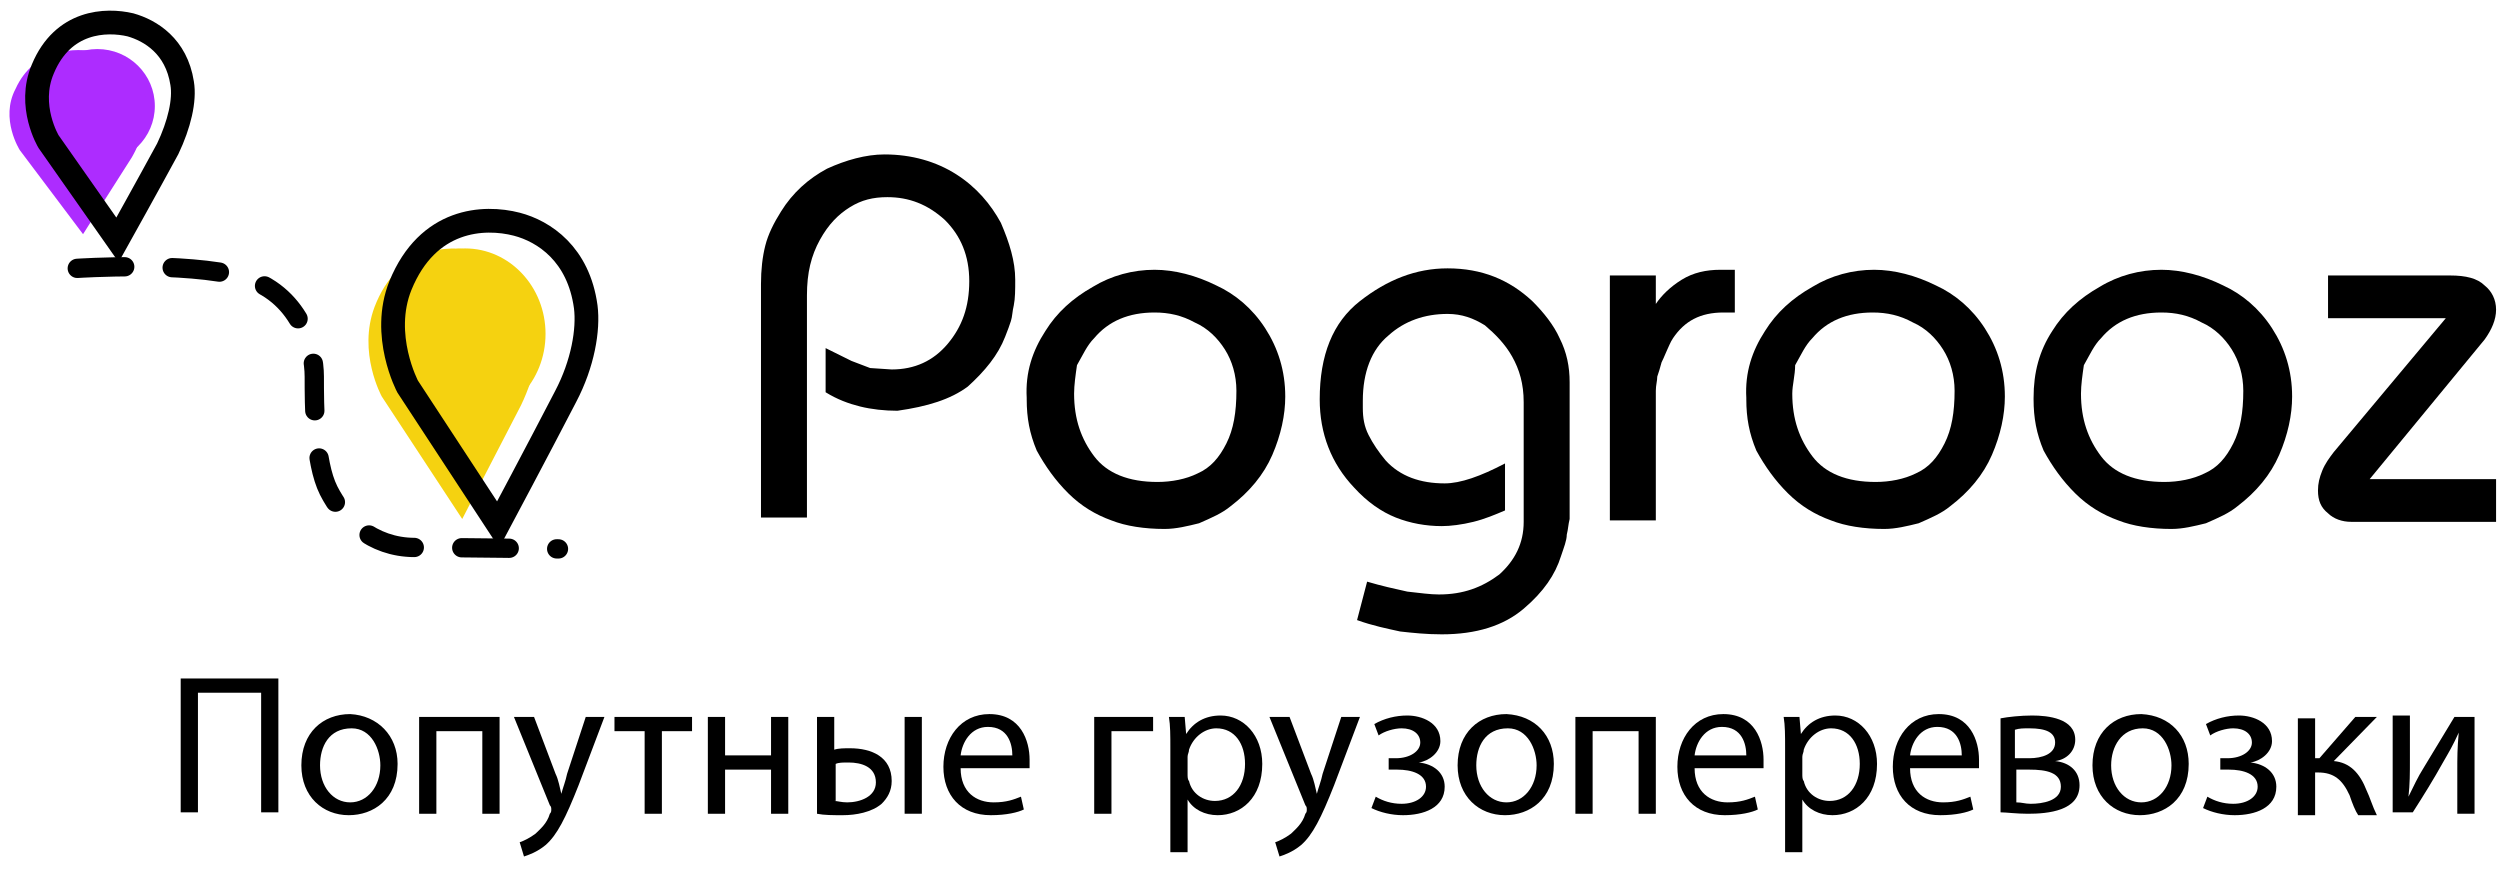 <svg width="158" height="55" viewBox="0 0 158 55" fill="none" xmlns="http://www.w3.org/2000/svg">
<path d="M6.155 10.3C8.161 10.3 9.786 8.688 9.786 6.7C9.786 4.712 8.161 3.1 6.155 3.1C4.15 3.1 2.524 4.712 2.524 6.7C2.524 8.688 4.15 10.3 6.155 10.3Z" fill="#AD2CFF"/>
<path d="M29.394 26.5C32.202 26.5 34.478 24.082 34.478 21.1C34.478 18.118 32.202 15.7 29.394 15.7C26.587 15.7 24.311 18.118 24.311 21.1C24.311 24.082 26.587 26.5 29.394 26.5Z" fill="#F5D210"/>
<path d="M66.068 20.92C66.794 19.75 67.793 18.85 69.064 18.13C70.244 17.41 71.605 17.05 72.967 17.05C74.238 17.05 75.6 17.41 76.87 18.04C78.05 18.58 79.14 19.48 79.957 20.74C80.774 22 81.228 23.44 81.228 25.06C81.228 26.23 80.955 27.49 80.411 28.75C79.866 30.01 78.958 31.09 77.778 31.99C77.234 32.44 76.598 32.71 75.781 33.07C75.055 33.25 74.329 33.43 73.602 33.43C72.332 33.43 71.151 33.25 70.244 32.89C69.245 32.53 68.337 31.99 67.52 31.18C66.703 30.37 66.068 29.47 65.523 28.48C65.069 27.4 64.888 26.41 64.888 25.24V25.15C64.797 23.53 65.251 22.18 66.068 20.92ZM67.883 24.88C67.883 26.5 68.337 27.76 69.154 28.84C69.971 29.92 71.333 30.46 73.148 30.46C74.056 30.46 74.964 30.28 75.69 29.92C76.507 29.56 77.052 28.93 77.506 28.03C77.96 27.13 78.141 26.05 78.141 24.7C78.141 23.71 77.869 22.81 77.415 22.09C76.961 21.37 76.326 20.74 75.509 20.38C74.692 19.93 73.875 19.75 72.967 19.75C71.333 19.75 70.062 20.29 69.154 21.37C68.701 21.82 68.428 22.45 68.065 23.08C67.974 23.71 67.883 24.34 67.883 24.88Z" fill="black"/>
<path d="M86.402 36.76C87.31 37.03 88.127 37.21 88.944 37.39C89.761 37.48 90.396 37.57 90.941 37.57C92.484 37.57 93.664 37.12 94.753 36.31C95.752 35.41 96.297 34.33 96.297 32.98V25.42C96.297 24.25 96.024 23.35 95.57 22.54C95.117 21.73 94.481 21.1 93.846 20.56C93.119 20.11 92.393 19.84 91.485 19.84C90.033 19.84 88.762 20.29 87.764 21.19C86.674 22.09 86.13 23.53 86.13 25.33V25.78C86.13 26.41 86.22 26.95 86.493 27.49C86.765 28.03 87.128 28.57 87.582 29.11C88.49 30.1 89.761 30.55 91.304 30.55C92.302 30.55 93.573 30.1 95.117 29.29V32.26C94.481 32.53 93.846 32.8 93.119 32.98C92.393 33.16 91.667 33.25 91.122 33.25C90.124 33.25 89.125 33.07 88.218 32.71C87.31 32.35 86.402 31.72 85.585 30.82C84.132 29.29 83.406 27.4 83.406 25.24C83.406 22.45 84.223 20.38 85.948 19.03C87.673 17.68 89.488 16.96 91.485 16.96C93.664 16.96 95.389 17.68 96.841 19.03C97.567 19.75 98.203 20.56 98.566 21.37C99.02 22.27 99.201 23.17 99.201 24.16V32.17C99.201 32.35 99.201 32.62 99.201 32.8C99.111 33.16 99.111 33.43 99.02 33.79C99.02 34.15 98.838 34.6 98.657 35.14C98.294 36.31 97.567 37.39 96.297 38.47C95.026 39.55 93.301 40.09 91.122 40.09C90.124 40.09 89.307 40 88.49 39.91C87.673 39.73 86.765 39.55 85.766 39.19L86.402 36.76Z" fill="black"/>
<path d="M101.925 17.41H104.648V19.21C105.011 18.67 105.556 18.13 106.282 17.68C107.008 17.23 107.825 17.05 108.733 17.05H109.641V19.75H108.915C107.462 19.75 106.464 20.29 105.737 21.37C105.556 21.64 105.465 21.91 105.374 22.09C105.283 22.27 105.193 22.54 105.011 22.9C104.92 23.26 104.83 23.53 104.739 23.8C104.739 24.07 104.648 24.34 104.648 24.7V32.89H101.743V17.41H101.925Z" fill="black"/>
<path d="M111.547 20.92C112.273 19.75 113.272 18.85 114.543 18.13C115.723 17.41 117.084 17.05 118.446 17.05C119.717 17.05 121.079 17.41 122.35 18.04C123.53 18.58 124.619 19.48 125.436 20.74C126.253 22 126.707 23.44 126.707 25.06C126.707 26.23 126.434 27.49 125.89 28.75C125.345 30.01 124.437 31.09 123.257 31.99C122.713 32.44 122.077 32.71 121.26 33.07C120.534 33.25 119.808 33.43 119.082 33.43C117.811 33.43 116.631 33.25 115.723 32.89C114.724 32.53 113.816 31.99 113 31.18C112.183 30.37 111.547 29.47 111.002 28.48C110.549 27.4 110.367 26.41 110.367 25.24V25.15C110.276 23.53 110.73 22.18 111.547 20.92ZM113.272 24.88C113.272 26.5 113.726 27.76 114.543 28.84C115.36 29.92 116.721 30.46 118.537 30.46C119.445 30.46 120.352 30.28 121.079 29.92C121.896 29.56 122.44 28.93 122.894 28.03C123.348 27.13 123.53 26.05 123.53 24.7C123.53 23.71 123.257 22.81 122.803 22.09C122.35 21.37 121.714 20.74 120.897 20.38C120.08 19.93 119.263 19.75 118.355 19.75C116.721 19.75 115.45 20.29 114.543 21.37C114.089 21.82 113.816 22.45 113.453 23.08C113.453 23.71 113.272 24.34 113.272 24.88Z" fill="black"/>
<path d="M129.702 20.92C130.429 19.75 131.427 18.85 132.698 18.13C133.878 17.41 135.24 17.05 136.601 17.05C137.872 17.05 139.234 17.41 140.505 18.04C141.685 18.58 142.774 19.48 143.591 20.74C144.408 22 144.862 23.44 144.862 25.06C144.862 26.23 144.59 27.49 144.045 28.75C143.5 30.01 142.593 31.09 141.413 31.99C140.868 32.44 140.233 32.71 139.416 33.07C138.689 33.25 137.963 33.43 137.237 33.43C135.966 33.43 134.786 33.25 133.878 32.89C132.88 32.53 131.972 31.99 131.155 31.18C130.338 30.37 129.702 29.47 129.158 28.48C128.704 27.4 128.522 26.41 128.522 25.24V25.15C128.522 23.53 128.885 22.18 129.702 20.92ZM131.518 24.88C131.518 26.5 131.972 27.76 132.789 28.84C133.606 29.92 134.967 30.46 136.783 30.46C137.691 30.46 138.599 30.28 139.325 29.92C140.142 29.56 140.686 28.93 141.14 28.03C141.594 27.13 141.776 26.05 141.776 24.7C141.776 23.71 141.503 22.81 141.05 22.09C140.596 21.37 139.96 20.74 139.143 20.38C138.326 19.93 137.509 19.75 136.601 19.75C134.967 19.75 133.697 20.29 132.789 21.37C132.335 21.82 132.063 22.45 131.7 23.08C131.609 23.71 131.518 24.34 131.518 24.88Z" fill="black"/>
<path d="M147.041 17.41H154.848C155.846 17.41 156.572 17.59 157.026 18.04C157.48 18.4 157.752 18.94 157.752 19.57C157.752 20.2 157.48 20.83 157.026 21.46L149.764 30.28H157.752V32.98H148.584C148.039 32.98 147.495 32.8 147.132 32.44C146.678 32.08 146.496 31.63 146.496 31C146.496 30.55 146.587 30.19 146.768 29.74C146.95 29.29 147.222 28.93 147.495 28.57L154.575 20.11H147.132V17.41H147.041Z" fill="black"/>
<path d="M48.094 32.71V17.95C48.094 17.05 48.185 16.24 48.367 15.52C48.548 14.8 48.911 14.08 49.365 13.36C50.091 12.19 51.09 11.29 52.27 10.66C53.45 10.12 54.721 9.76 55.901 9.76C57.626 9.76 59.169 10.21 60.44 11.02C61.711 11.83 62.618 12.91 63.254 14.08C63.798 15.34 64.162 16.51 64.162 17.68C64.162 18.31 64.162 18.85 64.071 19.3C63.98 19.66 63.98 20.02 63.889 20.29C63.798 20.56 63.708 20.83 63.526 21.28C63.072 22.45 62.255 23.44 61.166 24.43C60.077 25.24 58.624 25.69 56.718 25.96C55.901 25.96 55.084 25.87 54.358 25.69C53.632 25.51 52.905 25.24 52.179 24.79V22L53.813 22.81L54.993 23.26L56.355 23.35C57.807 23.35 58.987 22.81 59.895 21.73C60.803 20.65 61.257 19.39 61.257 17.77C61.257 16.15 60.712 14.89 59.714 13.9C58.624 12.91 57.444 12.46 56.083 12.46C55.175 12.46 54.449 12.64 53.722 13.09C52.996 13.54 52.361 14.17 51.816 15.16C51.271 16.15 50.999 17.23 50.999 18.67V32.71H48.094Z" fill="black"/>
<path d="M17.593 42.88V51.34H16.504V43.78H12.51V51.34H11.42V42.88H17.593Z" fill="black"/>
<path d="M25.128 48.28C25.128 50.53 23.584 51.52 22.041 51.52C20.407 51.52 19.046 50.35 19.046 48.37C19.046 46.3 20.407 45.13 22.132 45.13C23.857 45.22 25.128 46.48 25.128 48.28ZM20.226 48.37C20.226 49.72 21.043 50.71 22.132 50.71C23.221 50.71 24.038 49.72 24.038 48.37C24.038 47.38 23.494 46.03 22.223 46.03C20.77 46.03 20.226 47.2 20.226 48.37Z" fill="black"/>
<path d="M31.573 45.31V51.43H30.483V46.21H27.579V51.43H26.489V45.31H31.573Z" fill="black"/>
<path d="M33.752 45.31L35.113 48.91C35.295 49.27 35.385 49.81 35.476 50.17C35.567 49.81 35.749 49.36 35.839 48.91L37.019 45.31H38.2L36.566 49.63C35.749 51.7 35.204 52.78 34.478 53.41C33.933 53.86 33.388 54.04 33.116 54.13L32.844 53.23C33.116 53.14 33.479 52.96 33.842 52.69C34.115 52.42 34.569 52.06 34.75 51.43C34.841 51.34 34.841 51.25 34.841 51.16C34.841 51.07 34.841 50.98 34.75 50.89L32.481 45.31H33.752Z" fill="black"/>
<path d="M43.737 45.31V46.21H41.831V51.43H40.741V46.21H38.835V45.31H43.737Z" fill="black"/>
<path d="M45.825 45.31V47.74H48.73V45.31H49.819V51.43H48.73V48.64H45.825V51.43H44.736V45.31H45.825Z" fill="black"/>
<path d="M52.724 45.31V47.38C52.996 47.29 53.359 47.29 53.722 47.29C55.084 47.29 56.355 47.83 56.355 49.36C56.355 49.99 56.083 50.44 55.719 50.8C55.084 51.34 54.086 51.52 53.269 51.52C52.633 51.52 52.088 51.52 51.635 51.43V45.31H52.724ZM52.724 50.62C52.905 50.62 53.178 50.71 53.541 50.71C54.358 50.71 55.356 50.35 55.356 49.45C55.356 48.46 54.449 48.19 53.632 48.19C53.269 48.19 52.996 48.19 52.815 48.28V50.62H52.724ZM58.261 45.31V51.43H57.172V45.31H58.261Z" fill="black"/>
<path d="M60.712 48.55C60.712 50.08 61.711 50.71 62.8 50.71C63.617 50.71 64.071 50.53 64.525 50.35L64.706 51.16C64.343 51.34 63.617 51.52 62.618 51.52C60.712 51.52 59.623 50.26 59.623 48.46C59.623 46.66 60.712 45.13 62.528 45.13C64.525 45.13 65.07 46.84 65.07 48.01C65.07 48.28 65.07 48.37 65.07 48.55H60.712ZM63.98 47.74C63.98 47.02 63.708 45.94 62.437 45.94C61.348 45.94 60.803 46.93 60.712 47.74H63.98Z" fill="black"/>
<path d="M72.876 45.31V46.21H70.244V51.43H69.154V45.31H72.876Z" fill="black"/>
<path d="M73.966 47.29C73.966 46.48 73.966 45.85 73.875 45.31H74.873L74.964 46.39C75.418 45.67 76.144 45.22 77.143 45.22C78.595 45.22 79.775 46.48 79.775 48.28C79.775 50.44 78.414 51.52 76.961 51.52C76.144 51.52 75.418 51.16 75.055 50.53V53.86H73.966V47.29ZM75.055 48.91C75.055 49.09 75.055 49.27 75.146 49.36C75.327 50.17 76.053 50.62 76.78 50.62C77.96 50.62 78.686 49.63 78.686 48.28C78.686 47.02 78.05 46.03 76.87 46.03C76.144 46.03 75.418 46.57 75.146 47.38C75.146 47.56 75.055 47.65 75.055 47.83V48.91Z" fill="black"/>
<path d="M81.5 45.31L82.862 48.91C83.043 49.27 83.134 49.81 83.225 50.17C83.316 49.81 83.497 49.36 83.588 48.91L84.768 45.31H85.948L84.314 49.63C83.497 51.7 82.952 52.78 82.226 53.41C81.682 53.86 81.137 54.04 80.865 54.13L80.592 53.23C80.865 53.14 81.228 52.96 81.591 52.69C81.863 52.42 82.317 52.06 82.499 51.43C82.589 51.34 82.589 51.25 82.589 51.16C82.589 51.07 82.589 50.98 82.499 50.89L80.229 45.31H81.5Z" fill="black"/>
<path d="M87.673 47.92H88.218C89.125 47.92 89.761 47.47 89.761 46.93C89.761 46.39 89.307 46.03 88.581 46.03C88.127 46.03 87.491 46.21 87.128 46.48L86.856 45.76C87.491 45.4 88.218 45.22 88.944 45.22C89.852 45.22 91.032 45.67 91.032 46.84C91.032 47.56 90.305 48.1 89.67 48.19C90.578 48.28 91.304 48.82 91.304 49.72C91.304 51.07 89.942 51.52 88.671 51.52C87.945 51.52 87.219 51.34 86.674 51.07L86.947 50.35C87.4 50.62 87.945 50.8 88.581 50.8C89.488 50.8 90.124 50.35 90.124 49.72C90.124 48.91 89.216 48.64 88.308 48.64H87.764V47.92H87.673Z" fill="black"/>
<path d="M98.203 48.28C98.203 50.53 96.66 51.52 95.117 51.52C93.483 51.52 92.121 50.35 92.121 48.37C92.121 46.3 93.483 45.13 95.207 45.13C97.023 45.22 98.203 46.48 98.203 48.28ZM93.301 48.37C93.301 49.72 94.118 50.71 95.207 50.71C96.297 50.71 97.114 49.72 97.114 48.37C97.114 47.38 96.569 46.03 95.298 46.03C93.846 46.03 93.301 47.2 93.301 48.37Z" fill="black"/>
<path d="M104.648 45.31V51.43H103.559V46.21H100.654V51.43H99.565V45.31H104.648Z" fill="black"/>
<path d="M107.099 48.55C107.099 50.08 108.098 50.71 109.187 50.71C110.004 50.71 110.458 50.53 110.912 50.35L111.093 51.16C110.73 51.34 110.004 51.52 109.005 51.52C107.099 51.52 106.01 50.26 106.01 48.46C106.01 46.66 107.099 45.13 108.915 45.13C110.912 45.13 111.456 46.84 111.456 48.01C111.456 48.28 111.456 48.37 111.456 48.55H107.099ZM110.367 47.74C110.367 47.02 110.095 45.94 108.824 45.94C107.734 45.94 107.19 46.93 107.099 47.74H110.367Z" fill="black"/>
<path d="M112.818 47.29C112.818 46.48 112.818 45.85 112.727 45.31H113.726L113.817 46.39C114.27 45.67 114.997 45.22 115.995 45.22C117.448 45.22 118.628 46.48 118.628 48.28C118.628 50.44 117.266 51.52 115.814 51.52C114.997 51.52 114.27 51.16 113.907 50.53V53.86H112.818V47.29ZM113.907 48.91C113.907 49.09 113.907 49.27 113.998 49.36C114.18 50.17 114.906 50.62 115.632 50.62C116.812 50.62 117.538 49.63 117.538 48.28C117.538 47.02 116.903 46.03 115.723 46.03C114.997 46.03 114.27 46.57 113.998 47.38C113.998 47.56 113.907 47.65 113.907 47.83V48.91Z" fill="black"/>
<path d="M120.716 48.55C120.716 50.08 121.714 50.71 122.803 50.71C123.62 50.71 124.074 50.53 124.528 50.35L124.71 51.16C124.347 51.34 123.62 51.52 122.622 51.52C120.716 51.52 119.626 50.26 119.626 48.46C119.626 46.66 120.716 45.13 122.531 45.13C124.528 45.13 125.073 46.84 125.073 48.01C125.073 48.28 125.073 48.37 125.073 48.55H120.716ZM123.984 47.74C123.984 47.02 123.711 45.94 122.44 45.94C121.351 45.94 120.806 46.93 120.716 47.74H123.984Z" fill="black"/>
<path d="M126.434 45.4C126.888 45.31 127.705 45.22 128.432 45.22C129.43 45.22 131.155 45.4 131.155 46.75C131.155 47.47 130.61 48.01 129.884 48.1C130.792 48.19 131.427 48.73 131.427 49.63C131.427 51.25 129.43 51.43 128.159 51.43C127.433 51.43 126.798 51.34 126.434 51.34V45.4ZM127.433 50.71C127.796 50.71 127.978 50.8 128.341 50.8C129.067 50.8 130.247 50.62 130.247 49.72C130.247 48.82 129.339 48.64 128.25 48.64H127.433V50.71ZM127.433 47.92H128.25C129.067 47.92 129.884 47.65 129.884 46.93C129.884 46.3 129.339 46.03 128.25 46.03C127.887 46.03 127.615 46.03 127.342 46.12V47.92H127.433Z" fill="black"/>
<path d="M138.326 48.28C138.326 50.53 136.783 51.52 135.24 51.52C133.606 51.52 132.244 50.35 132.244 48.37C132.244 46.3 133.606 45.13 135.331 45.13C137.146 45.22 138.326 46.48 138.326 48.28ZM133.424 48.37C133.424 49.72 134.241 50.71 135.331 50.71C136.42 50.71 137.237 49.72 137.237 48.37C137.237 47.38 136.692 46.03 135.421 46.03C134.06 46.03 133.424 47.2 133.424 48.37Z" fill="black"/>
<path d="M140.233 47.92H140.777C141.685 47.92 142.32 47.47 142.32 46.93C142.32 46.39 141.867 46.03 141.14 46.03C140.686 46.03 140.051 46.21 139.688 46.48L139.416 45.76C140.051 45.4 140.777 45.22 141.503 45.22C142.411 45.22 143.591 45.67 143.591 46.84C143.591 47.56 142.865 48.1 142.23 48.19C143.137 48.28 143.864 48.82 143.864 49.72C143.864 51.07 142.502 51.52 141.231 51.52C140.505 51.52 139.779 51.34 139.234 51.07L139.506 50.35C139.96 50.62 140.505 50.8 141.14 50.8C142.048 50.8 142.684 50.35 142.684 49.72C142.684 48.91 141.776 48.64 140.868 48.64H140.323V47.92H140.233Z" fill="black"/>
<path d="M146.315 45.31V47.92H146.587L148.856 45.31H150.218L147.495 48.1C148.493 48.19 149.129 48.82 149.583 49.99C149.764 50.35 149.946 50.98 150.218 51.52H149.038C148.856 51.25 148.675 50.8 148.493 50.26C148.039 49.27 147.495 48.82 146.496 48.82H146.315V51.52H145.225V45.4H146.315V45.31Z" fill="black"/>
<path d="M152.306 45.31V47.92C152.306 48.91 152.306 49.54 152.215 50.35C152.578 49.63 152.76 49.18 153.214 48.46L155.12 45.31H156.391V51.43H155.301V48.82C155.301 47.83 155.301 47.29 155.392 46.3C155.029 47.11 154.757 47.56 154.394 48.19C153.849 49.18 153.123 50.35 152.487 51.34H151.217V45.22H152.306V45.31Z" fill="black"/>
<path d="M5.248 14.8L1.253 9.49C1.253 9.49 -0.017 7.51 0.981 5.62C2.161 3.01 4.794 3.01 6.155 3.28C7.335 3.55 8.879 4.45 9.242 6.43C9.333 7.33 9.06 8.68 8.334 9.94C7.063 11.92 5.248 14.8 5.248 14.8Z" fill="#AD2CFF"/>
<path d="M29.213 32.8L24.129 25.06C24.129 25.06 22.586 22.27 23.675 19.39C25.128 15.61 28.305 15.43 30.12 15.88C31.664 16.24 33.57 17.5 34.024 20.47C34.205 21.73 33.842 23.71 32.934 25.6C31.391 28.57 29.213 32.8 29.213 32.8Z" fill="#F5D210"/>
<path d="M31.482 33.16L25.763 24.43C25.763 24.43 24.038 21.19 25.309 18.04C27.034 13.81 30.574 13.63 32.662 14.17C34.387 14.62 36.566 16.06 37.019 19.39C37.201 20.83 36.838 22.99 35.748 25.06C34.024 28.39 31.482 33.16 31.482 33.16Z" stroke="black" stroke-width="1.5" stroke-miterlimit="10"/>
<path d="M7.426 15.16L3.069 8.95C3.069 8.95 1.707 6.7 2.706 4.36C3.977 1.3 6.7 1.21 8.243 1.57C9.514 1.93 11.148 2.92 11.511 5.26C11.693 6.34 11.33 7.87 10.603 9.4C9.333 11.74 7.426 15.16 7.426 15.16Z" stroke="black" stroke-width="1.5" stroke-miterlimit="10"/>
<path d="M4.884 16.96C4.884 16.96 11.693 16.51 15.324 17.5C18.955 18.49 19.863 22 19.863 23.8C19.863 25.6 19.863 29.2 20.77 31C21.678 32.8 23.494 34.6 26.217 34.6C28.94 34.6 35.295 34.69 35.295 34.69" stroke="black" stroke-width="1.22" stroke-miterlimit="10" stroke-linecap="round" stroke-dasharray="3 3"/>
</svg>
